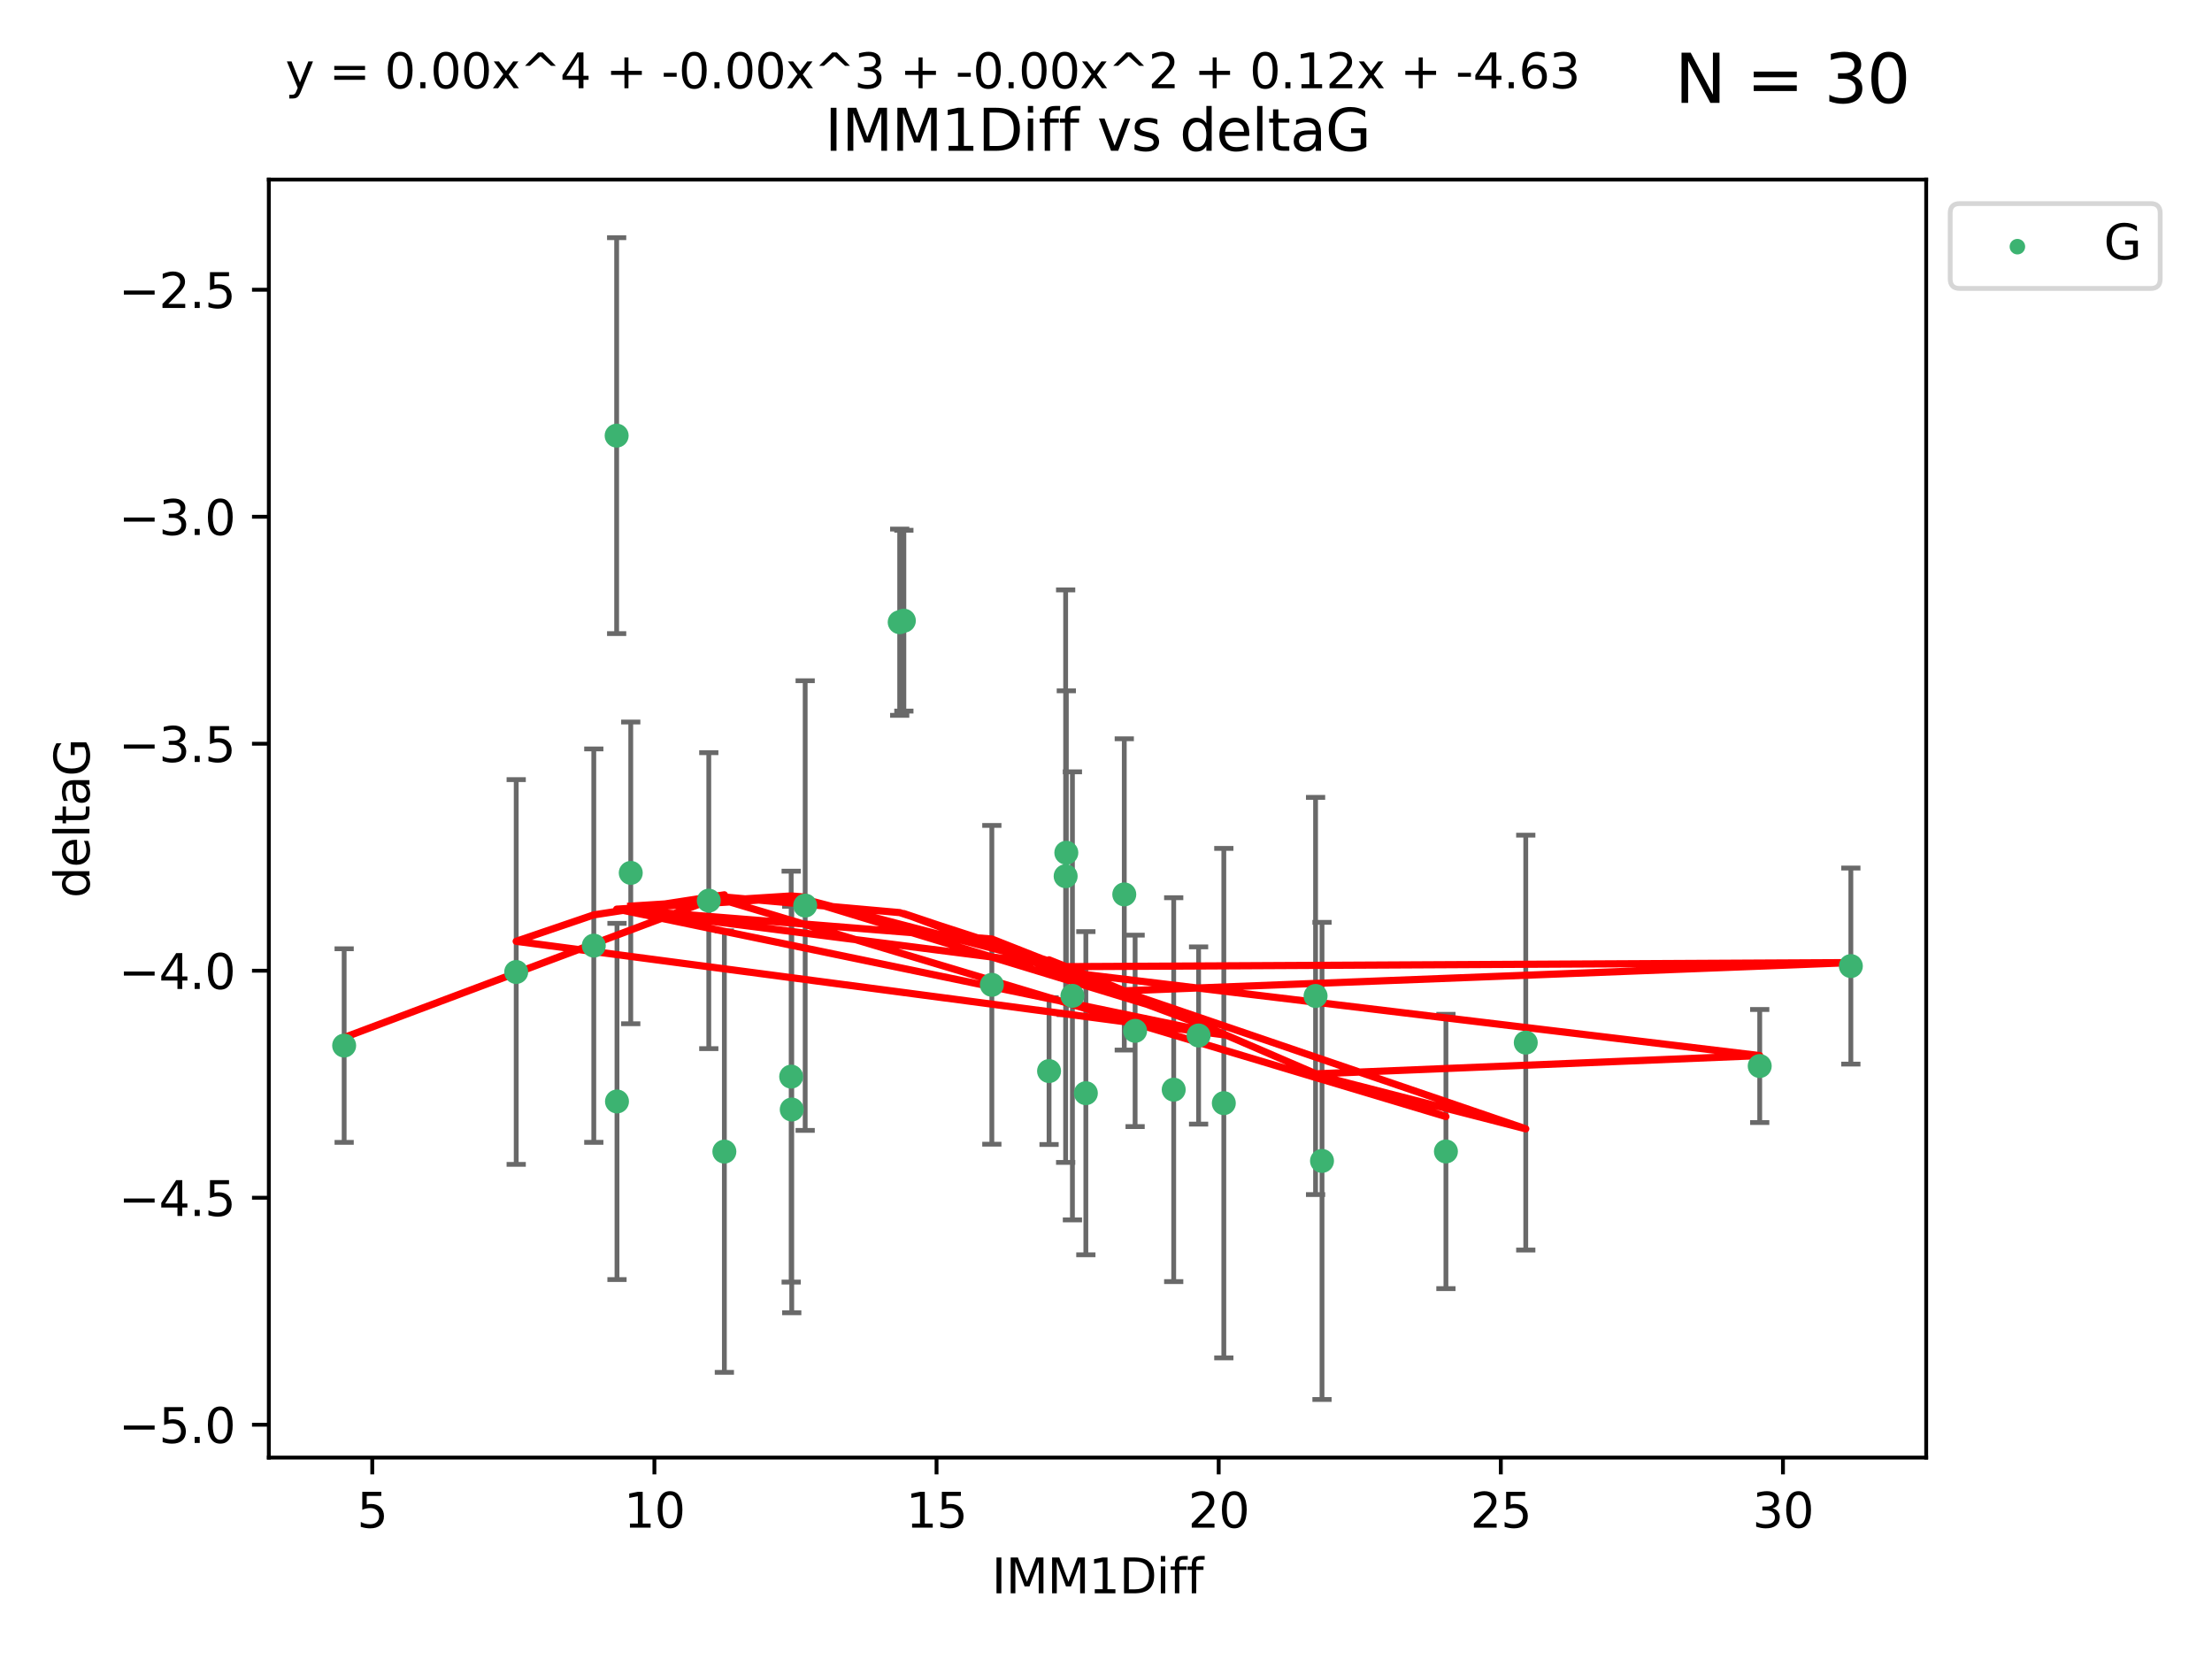 <?xml version="1.0" encoding="utf-8" standalone="no"?>
<!DOCTYPE svg PUBLIC "-//W3C//DTD SVG 1.1//EN"
  "http://www.w3.org/Graphics/SVG/1.1/DTD/svg11.dtd">
<svg xmlns:xlink="http://www.w3.org/1999/xlink" width="460.8pt" height="345.6pt" viewBox="0 0 460.8 345.6" xmlns="http://www.w3.org/2000/svg" version="1.1">
 <defs>
  <style type="text/css">*{stroke-linejoin: round; stroke-linecap: butt}</style>
 </defs>
 <g id="figure_1">
  <g id="patch_1">
   <path d="M 0 345.6 
L 460.8 345.6 
L 460.8 0 
L 0 0 
z
" style="fill: #ffffff"/>
  </g>
  <g id="axes_1">
   <g id="patch_2">
    <path d="M 56 303.64 
L 401.26 303.64 
L 401.26 37.411 
L 56 37.411 
z
" style="fill: #ffffff"/>
   </g>
   <g id="PathCollection_1">
    <defs>
     <path id="ma1366c41ab" d="M 0 1.118 
C 0.297 1.118 0.581 1 0.791 0.791 
C 1 0.581 1.118 0.297 1.118 0 
C 1.118 -0.297 1 -0.581 0.791 -0.791 
C 0.581 -1 0.297 -1.118 0 -1.118 
C -0.297 -1.118 -0.581 -1 -0.791 -0.791 
C -1 -0.581 -1.118 -0.297 -1.118 0 
C -1.118 0.297 -1 0.581 -0.791 0.791 
C -0.581 1 -0.297 1.118 0 1.118 
z
" style="stroke: #3cb371"/>
    </defs>
    <g clip-path="url(#pd9c0da7660)">
     <use xlink:href="#ma1366c41ab" x="71.694" y="217.811" style="fill: #3cb371; stroke: #3cb371"/>
     <use xlink:href="#ma1366c41ab" x="150.899" y="239.898" style="fill: #3cb371; stroke: #3cb371"/>
     <use xlink:href="#ma1366c41ab" x="123.698" y="196.991" style="fill: #3cb371; stroke: #3cb371"/>
     <use xlink:href="#ma1366c41ab" x="107.535" y="202.486" style="fill: #3cb371; stroke: #3cb371"/>
     <use xlink:href="#ma1366c41ab" x="254.944" y="229.807" style="fill: #3cb371; stroke: #3cb371"/>
     <use xlink:href="#ma1366c41ab" x="128.53" y="229.455" style="fill: #3cb371; stroke: #3cb371"/>
     <use xlink:href="#ma1366c41ab" x="206.619" y="205.156" style="fill: #3cb371; stroke: #3cb371"/>
     <use xlink:href="#ma1366c41ab" x="236.465" y="214.747" style="fill: #3cb371; stroke: #3cb371"/>
     <use xlink:href="#ma1366c41ab" x="317.845" y="217.193" style="fill: #3cb371; stroke: #3cb371"/>
     <use xlink:href="#ma1366c41ab" x="275.398" y="241.84" style="fill: #3cb371; stroke: #3cb371"/>
     <use xlink:href="#ma1366c41ab" x="244.505" y="226.997" style="fill: #3cb371; stroke: #3cb371"/>
     <use xlink:href="#ma1366c41ab" x="164.935" y="231.133" style="fill: #3cb371; stroke: #3cb371"/>
     <use xlink:href="#ma1366c41ab" x="223.405" y="207.457" style="fill: #3cb371; stroke: #3cb371"/>
     <use xlink:href="#ma1366c41ab" x="218.538" y="223.124" style="fill: #3cb371; stroke: #3cb371"/>
     <use xlink:href="#ma1366c41ab" x="249.689" y="215.712" style="fill: #3cb371; stroke: #3cb371"/>
     <use xlink:href="#ma1366c41ab" x="188.292" y="129.299" style="fill: #3cb371; stroke: #3cb371"/>
     <use xlink:href="#ma1366c41ab" x="226.203" y="227.731" style="fill: #3cb371; stroke: #3cb371"/>
     <use xlink:href="#ma1366c41ab" x="366.582" y="222.074" style="fill: #3cb371; stroke: #3cb371"/>
     <use xlink:href="#ma1366c41ab" x="274.058" y="207.478" style="fill: #3cb371; stroke: #3cb371"/>
     <use xlink:href="#ma1366c41ab" x="301.212" y="239.872" style="fill: #3cb371; stroke: #3cb371"/>
     <use xlink:href="#ma1366c41ab" x="147.655" y="187.62" style="fill: #3cb371; stroke: #3cb371"/>
     <use xlink:href="#ma1366c41ab" x="187.423" y="129.619" style="fill: #3cb371; stroke: #3cb371"/>
     <use xlink:href="#ma1366c41ab" x="222.135" y="177.639" style="fill: #3cb371; stroke: #3cb371"/>
     <use xlink:href="#ma1366c41ab" x="385.566" y="201.252" style="fill: #3cb371; stroke: #3cb371"/>
     <use xlink:href="#ma1366c41ab" x="234.208" y="186.322" style="fill: #3cb371; stroke: #3cb371"/>
     <use xlink:href="#ma1366c41ab" x="221.994" y="182.525" style="fill: #3cb371; stroke: #3cb371"/>
     <use xlink:href="#ma1366c41ab" x="128.459" y="90.75" style="fill: #3cb371; stroke: #3cb371"/>
     <use xlink:href="#ma1366c41ab" x="167.733" y="188.648" style="fill: #3cb371; stroke: #3cb371"/>
     <use xlink:href="#ma1366c41ab" x="164.817" y="224.28" style="fill: #3cb371; stroke: #3cb371"/>
     <use xlink:href="#ma1366c41ab" x="131.398" y="181.838" style="fill: #3cb371; stroke: #3cb371"/>
    </g>
   </g>
   <g id="matplotlib.axis_1">
    <g id="xtick_1">
     <g id="line2d_1">
      <defs>
       <path id="meb78a198d7" d="M 0 0 
L 0 3.5 
" style="stroke: #000000; stroke-width: 0.8"/>
      </defs>
      <g>
       <use xlink:href="#meb78a198d7" x="77.548" y="303.64" style="stroke: #000000; stroke-width: 0.8"/>
      </g>
     </g>
     <g id="text_1">
      <!-- 5 -->
      <g transform="translate(74.366 318.238)scale(0.1 -0.1)">
       <defs>
        <path id="DejaVuSans-35" d="M 691 4666 
L 3169 4666 
L 3169 4134 
L 1269 4134 
L 1269 2991 
Q 1406 3038 1543 3061 
Q 1681 3084 1819 3084 
Q 2600 3084 3056 2656 
Q 3513 2228 3513 1497 
Q 3513 744 3044 326 
Q 2575 -91 1722 -91 
Q 1428 -91 1123 -41 
Q 819 9 494 109 
L 494 744 
Q 775 591 1075 516 
Q 1375 441 1709 441 
Q 2250 441 2565 725 
Q 2881 1009 2881 1497 
Q 2881 1984 2565 2268 
Q 2250 2553 1709 2553 
Q 1456 2553 1204 2497 
Q 953 2441 691 2322 
L 691 4666 
z
" transform="scale(0.016)"/>
       </defs>
       <use xlink:href="#DejaVuSans-35"/>
      </g>
     </g>
    </g>
    <g id="xtick_2">
     <g id="line2d_2">
      <g>
       <use xlink:href="#meb78a198d7" x="136.323" y="303.64" style="stroke: #000000; stroke-width: 0.8"/>
      </g>
     </g>
     <g id="text_2">
      <!-- 10 -->
      <g transform="translate(129.961 318.238)scale(0.1 -0.1)">
       <defs>
        <path id="DejaVuSans-31" d="M 794 531 
L 1825 531 
L 1825 4091 
L 703 3866 
L 703 4441 
L 1819 4666 
L 2450 4666 
L 2450 531 
L 3481 531 
L 3481 0 
L 794 0 
L 794 531 
z
" transform="scale(0.016)"/>
        <path id="DejaVuSans-30" d="M 2034 4250 
Q 1547 4250 1301 3770 
Q 1056 3291 1056 2328 
Q 1056 1369 1301 889 
Q 1547 409 2034 409 
Q 2525 409 2770 889 
Q 3016 1369 3016 2328 
Q 3016 3291 2770 3770 
Q 2525 4250 2034 4250 
z
M 2034 4750 
Q 2819 4750 3233 4129 
Q 3647 3509 3647 2328 
Q 3647 1150 3233 529 
Q 2819 -91 2034 -91 
Q 1250 -91 836 529 
Q 422 1150 422 2328 
Q 422 3509 836 4129 
Q 1250 4750 2034 4750 
z
" transform="scale(0.016)"/>
       </defs>
       <use xlink:href="#DejaVuSans-31"/>
       <use xlink:href="#DejaVuSans-30" x="63.623"/>
      </g>
     </g>
    </g>
    <g id="xtick_3">
     <g id="line2d_3">
      <g>
       <use xlink:href="#meb78a198d7" x="195.099" y="303.64" style="stroke: #000000; stroke-width: 0.8"/>
      </g>
     </g>
     <g id="text_3">
      <!-- 15 -->
      <g transform="translate(188.736 318.238)scale(0.1 -0.1)">
       <use xlink:href="#DejaVuSans-31"/>
       <use xlink:href="#DejaVuSans-35" x="63.623"/>
      </g>
     </g>
    </g>
    <g id="xtick_4">
     <g id="line2d_4">
      <g>
       <use xlink:href="#meb78a198d7" x="253.874" y="303.64" style="stroke: #000000; stroke-width: 0.8"/>
      </g>
     </g>
     <g id="text_4">
      <!-- 20 -->
      <g transform="translate(247.512 318.238)scale(0.1 -0.1)">
       <defs>
        <path id="DejaVuSans-32" d="M 1228 531 
L 3431 531 
L 3431 0 
L 469 0 
L 469 531 
Q 828 903 1448 1529 
Q 2069 2156 2228 2338 
Q 2531 2678 2651 2914 
Q 2772 3150 2772 3378 
Q 2772 3750 2511 3984 
Q 2250 4219 1831 4219 
Q 1534 4219 1204 4116 
Q 875 4013 500 3803 
L 500 4441 
Q 881 4594 1212 4672 
Q 1544 4750 1819 4750 
Q 2544 4750 2975 4387 
Q 3406 4025 3406 3419 
Q 3406 3131 3298 2873 
Q 3191 2616 2906 2266 
Q 2828 2175 2409 1742 
Q 1991 1309 1228 531 
z
" transform="scale(0.016)"/>
       </defs>
       <use xlink:href="#DejaVuSans-32"/>
       <use xlink:href="#DejaVuSans-30" x="63.623"/>
      </g>
     </g>
    </g>
    <g id="xtick_5">
     <g id="line2d_5">
      <g>
       <use xlink:href="#meb78a198d7" x="312.65" y="303.64" style="stroke: #000000; stroke-width: 0.8"/>
      </g>
     </g>
     <g id="text_5">
      <!-- 25 -->
      <g transform="translate(306.287 318.238)scale(0.1 -0.1)">
       <use xlink:href="#DejaVuSans-32"/>
       <use xlink:href="#DejaVuSans-35" x="63.623"/>
      </g>
     </g>
    </g>
    <g id="xtick_6">
     <g id="line2d_6">
      <g>
       <use xlink:href="#meb78a198d7" x="371.425" y="303.64" style="stroke: #000000; stroke-width: 0.8"/>
      </g>
     </g>
     <g id="text_6">
      <!-- 30 -->
      <g transform="translate(365.062 318.238)scale(0.1 -0.1)">
       <defs>
        <path id="DejaVuSans-33" d="M 2597 2516 
Q 3050 2419 3304 2112 
Q 3559 1806 3559 1356 
Q 3559 666 3084 287 
Q 2609 -91 1734 -91 
Q 1441 -91 1130 -33 
Q 819 25 488 141 
L 488 750 
Q 750 597 1062 519 
Q 1375 441 1716 441 
Q 2309 441 2620 675 
Q 2931 909 2931 1356 
Q 2931 1769 2642 2001 
Q 2353 2234 1838 2234 
L 1294 2234 
L 1294 2753 
L 1863 2753 
Q 2328 2753 2575 2939 
Q 2822 3125 2822 3475 
Q 2822 3834 2567 4026 
Q 2313 4219 1838 4219 
Q 1578 4219 1281 4162 
Q 984 4106 628 3988 
L 628 4550 
Q 988 4650 1302 4700 
Q 1616 4750 1894 4750 
Q 2613 4750 3031 4423 
Q 3450 4097 3450 3541 
Q 3450 3153 3228 2886 
Q 3006 2619 2597 2516 
z
" transform="scale(0.016)"/>
       </defs>
       <use xlink:href="#DejaVuSans-33"/>
       <use xlink:href="#DejaVuSans-30" x="63.623"/>
      </g>
     </g>
    </g>
    <g id="text_7">
     <!-- IMM1Diff -->
     <g transform="translate(206.586 331.917)scale(0.1 -0.1)">
      <defs>
       <path id="DejaVuSans-49" d="M 628 4666 
L 1259 4666 
L 1259 0 
L 628 0 
L 628 4666 
z
" transform="scale(0.016)"/>
       <path id="DejaVuSans-4d" d="M 628 4666 
L 1569 4666 
L 2759 1491 
L 3956 4666 
L 4897 4666 
L 4897 0 
L 4281 0 
L 4281 4097 
L 3078 897 
L 2444 897 
L 1241 4097 
L 1241 0 
L 628 0 
L 628 4666 
z
" transform="scale(0.016)"/>
       <path id="DejaVuSans-44" d="M 1259 4147 
L 1259 519 
L 2022 519 
Q 2988 519 3436 956 
Q 3884 1394 3884 2338 
Q 3884 3275 3436 3711 
Q 2988 4147 2022 4147 
L 1259 4147 
z
M 628 4666 
L 1925 4666 
Q 3281 4666 3915 4102 
Q 4550 3538 4550 2338 
Q 4550 1131 3912 565 
Q 3275 0 1925 0 
L 628 0 
L 628 4666 
z
" transform="scale(0.016)"/>
       <path id="DejaVuSans-69" d="M 603 3500 
L 1178 3500 
L 1178 0 
L 603 0 
L 603 3500 
z
M 603 4863 
L 1178 4863 
L 1178 4134 
L 603 4134 
L 603 4863 
z
" transform="scale(0.016)"/>
       <path id="DejaVuSans-66" d="M 2375 4863 
L 2375 4384 
L 1825 4384 
Q 1516 4384 1395 4259 
Q 1275 4134 1275 3809 
L 1275 3500 
L 2222 3500 
L 2222 3053 
L 1275 3053 
L 1275 0 
L 697 0 
L 697 3053 
L 147 3053 
L 147 3500 
L 697 3500 
L 697 3744 
Q 697 4328 969 4595 
Q 1241 4863 1831 4863 
L 2375 4863 
z
" transform="scale(0.016)"/>
      </defs>
      <use xlink:href="#DejaVuSans-49"/>
      <use xlink:href="#DejaVuSans-4d" x="29.492"/>
      <use xlink:href="#DejaVuSans-4d" x="115.771"/>
      <use xlink:href="#DejaVuSans-31" x="202.051"/>
      <use xlink:href="#DejaVuSans-44" x="265.674"/>
      <use xlink:href="#DejaVuSans-69" x="342.676"/>
      <use xlink:href="#DejaVuSans-66" x="370.459"/>
      <use xlink:href="#DejaVuSans-66" x="405.664"/>
     </g>
    </g>
   </g>
   <g id="matplotlib.axis_2">
    <g id="ytick_1">
     <g id="line2d_7">
      <defs>
       <path id="m9e7b001635" d="M 0 0 
L -3.5 0 
" style="stroke: #000000; stroke-width: 0.8"/>
      </defs>
      <g>
       <use xlink:href="#m9e7b001635" x="56" y="296.797" style="stroke: #000000; stroke-width: 0.8"/>
      </g>
     </g>
     <g id="text_8">
      <!-- −5.0 -->
      <g transform="translate(24.717 300.596)scale(0.1 -0.1)">
       <defs>
        <path id="DejaVuSans-2212" d="M 678 2272 
L 4684 2272 
L 4684 1741 
L 678 1741 
L 678 2272 
z
" transform="scale(0.016)"/>
        <path id="DejaVuSans-2e" d="M 684 794 
L 1344 794 
L 1344 0 
L 684 0 
L 684 794 
z
" transform="scale(0.016)"/>
       </defs>
       <use xlink:href="#DejaVuSans-2212"/>
       <use xlink:href="#DejaVuSans-35" x="83.789"/>
       <use xlink:href="#DejaVuSans-2e" x="147.412"/>
       <use xlink:href="#DejaVuSans-30" x="179.199"/>
      </g>
     </g>
    </g>
    <g id="ytick_2">
     <g id="line2d_8">
      <g>
       <use xlink:href="#m9e7b001635" x="56" y="249.509" style="stroke: #000000; stroke-width: 0.8"/>
      </g>
     </g>
     <g id="text_9">
      <!-- −4.5 -->
      <g transform="translate(24.717 253.308)scale(0.1 -0.1)">
       <defs>
        <path id="DejaVuSans-34" d="M 2419 4116 
L 825 1625 
L 2419 1625 
L 2419 4116 
z
M 2253 4666 
L 3047 4666 
L 3047 1625 
L 3713 1625 
L 3713 1100 
L 3047 1100 
L 3047 0 
L 2419 0 
L 2419 1100 
L 313 1100 
L 313 1709 
L 2253 4666 
z
" transform="scale(0.016)"/>
       </defs>
       <use xlink:href="#DejaVuSans-2212"/>
       <use xlink:href="#DejaVuSans-34" x="83.789"/>
       <use xlink:href="#DejaVuSans-2e" x="147.412"/>
       <use xlink:href="#DejaVuSans-35" x="179.199"/>
      </g>
     </g>
    </g>
    <g id="ytick_3">
     <g id="line2d_9">
      <g>
       <use xlink:href="#m9e7b001635" x="56" y="202.221" style="stroke: #000000; stroke-width: 0.8"/>
      </g>
     </g>
     <g id="text_10">
      <!-- −4.0 -->
      <g transform="translate(24.717 206.021)scale(0.1 -0.1)">
       <use xlink:href="#DejaVuSans-2212"/>
       <use xlink:href="#DejaVuSans-34" x="83.789"/>
       <use xlink:href="#DejaVuSans-2e" x="147.412"/>
       <use xlink:href="#DejaVuSans-30" x="179.199"/>
      </g>
     </g>
    </g>
    <g id="ytick_4">
     <g id="line2d_10">
      <g>
       <use xlink:href="#m9e7b001635" x="56" y="154.934" style="stroke: #000000; stroke-width: 0.8"/>
      </g>
     </g>
     <g id="text_11">
      <!-- −3.5 -->
      <g transform="translate(24.717 158.733)scale(0.1 -0.1)">
       <use xlink:href="#DejaVuSans-2212"/>
       <use xlink:href="#DejaVuSans-33" x="83.789"/>
       <use xlink:href="#DejaVuSans-2e" x="147.412"/>
       <use xlink:href="#DejaVuSans-35" x="179.199"/>
      </g>
     </g>
    </g>
    <g id="ytick_5">
     <g id="line2d_11">
      <g>
       <use xlink:href="#m9e7b001635" x="56" y="107.646" style="stroke: #000000; stroke-width: 0.8"/>
      </g>
     </g>
     <g id="text_12">
      <!-- −3.0 -->
      <g transform="translate(24.717 111.446)scale(0.1 -0.1)">
       <use xlink:href="#DejaVuSans-2212"/>
       <use xlink:href="#DejaVuSans-33" x="83.789"/>
       <use xlink:href="#DejaVuSans-2e" x="147.412"/>
       <use xlink:href="#DejaVuSans-30" x="179.199"/>
      </g>
     </g>
    </g>
    <g id="ytick_6">
     <g id="line2d_12">
      <g>
       <use xlink:href="#m9e7b001635" x="56" y="60.359" style="stroke: #000000; stroke-width: 0.8"/>
      </g>
     </g>
     <g id="text_13">
      <!-- −2.5 -->
      <g transform="translate(24.717 64.158)scale(0.1 -0.1)">
       <use xlink:href="#DejaVuSans-2212"/>
       <use xlink:href="#DejaVuSans-32" x="83.789"/>
       <use xlink:href="#DejaVuSans-2e" x="147.412"/>
       <use xlink:href="#DejaVuSans-35" x="179.199"/>
      </g>
     </g>
    </g>
    <g id="text_14">
     <!-- deltaG -->
     <g transform="translate(18.637 187.064)rotate(-90)scale(0.1 -0.1)">
      <defs>
       <path id="DejaVuSans-64" d="M 2906 2969 
L 2906 4863 
L 3481 4863 
L 3481 0 
L 2906 0 
L 2906 525 
Q 2725 213 2448 61 
Q 2172 -91 1784 -91 
Q 1150 -91 751 415 
Q 353 922 353 1747 
Q 353 2572 751 3078 
Q 1150 3584 1784 3584 
Q 2172 3584 2448 3432 
Q 2725 3281 2906 2969 
z
M 947 1747 
Q 947 1113 1208 752 
Q 1469 391 1925 391 
Q 2381 391 2643 752 
Q 2906 1113 2906 1747 
Q 2906 2381 2643 2742 
Q 2381 3103 1925 3103 
Q 1469 3103 1208 2742 
Q 947 2381 947 1747 
z
" transform="scale(0.016)"/>
       <path id="DejaVuSans-65" d="M 3597 1894 
L 3597 1613 
L 953 1613 
Q 991 1019 1311 708 
Q 1631 397 2203 397 
Q 2534 397 2845 478 
Q 3156 559 3463 722 
L 3463 178 
Q 3153 47 2828 -22 
Q 2503 -91 2169 -91 
Q 1331 -91 842 396 
Q 353 884 353 1716 
Q 353 2575 817 3079 
Q 1281 3584 2069 3584 
Q 2775 3584 3186 3129 
Q 3597 2675 3597 1894 
z
M 3022 2063 
Q 3016 2534 2758 2815 
Q 2500 3097 2075 3097 
Q 1594 3097 1305 2825 
Q 1016 2553 972 2059 
L 3022 2063 
z
" transform="scale(0.016)"/>
       <path id="DejaVuSans-6c" d="M 603 4863 
L 1178 4863 
L 1178 0 
L 603 0 
L 603 4863 
z
" transform="scale(0.016)"/>
       <path id="DejaVuSans-74" d="M 1172 4494 
L 1172 3500 
L 2356 3500 
L 2356 3053 
L 1172 3053 
L 1172 1153 
Q 1172 725 1289 603 
Q 1406 481 1766 481 
L 2356 481 
L 2356 0 
L 1766 0 
Q 1100 0 847 248 
Q 594 497 594 1153 
L 594 3053 
L 172 3053 
L 172 3500 
L 594 3500 
L 594 4494 
L 1172 4494 
z
" transform="scale(0.016)"/>
       <path id="DejaVuSans-61" d="M 2194 1759 
Q 1497 1759 1228 1600 
Q 959 1441 959 1056 
Q 959 750 1161 570 
Q 1363 391 1709 391 
Q 2188 391 2477 730 
Q 2766 1069 2766 1631 
L 2766 1759 
L 2194 1759 
z
M 3341 1997 
L 3341 0 
L 2766 0 
L 2766 531 
Q 2569 213 2275 61 
Q 1981 -91 1556 -91 
Q 1019 -91 701 211 
Q 384 513 384 1019 
Q 384 1609 779 1909 
Q 1175 2209 1959 2209 
L 2766 2209 
L 2766 2266 
Q 2766 2663 2505 2880 
Q 2244 3097 1772 3097 
Q 1472 3097 1187 3025 
Q 903 2953 641 2809 
L 641 3341 
Q 956 3463 1253 3523 
Q 1550 3584 1831 3584 
Q 2591 3584 2966 3190 
Q 3341 2797 3341 1997 
z
" transform="scale(0.016)"/>
       <path id="DejaVuSans-47" d="M 3809 666 
L 3809 1919 
L 2778 1919 
L 2778 2438 
L 4434 2438 
L 4434 434 
Q 4069 175 3628 42 
Q 3188 -91 2688 -91 
Q 1594 -91 976 548 
Q 359 1188 359 2328 
Q 359 3472 976 4111 
Q 1594 4750 2688 4750 
Q 3144 4750 3555 4637 
Q 3966 4525 4313 4306 
L 4313 3634 
Q 3963 3931 3569 4081 
Q 3175 4231 2741 4231 
Q 1884 4231 1454 3753 
Q 1025 3275 1025 2328 
Q 1025 1384 1454 906 
Q 1884 428 2741 428 
Q 3075 428 3337 486 
Q 3600 544 3809 666 
z
" transform="scale(0.016)"/>
      </defs>
      <use xlink:href="#DejaVuSans-64"/>
      <use xlink:href="#DejaVuSans-65" x="63.477"/>
      <use xlink:href="#DejaVuSans-6c" x="125"/>
      <use xlink:href="#DejaVuSans-74" x="152.783"/>
      <use xlink:href="#DejaVuSans-61" x="191.992"/>
      <use xlink:href="#DejaVuSans-47" x="253.271"/>
     </g>
    </g>
   </g>
   <g id="LineCollection_1">
    <path d="M 71.694 237.976 
L 71.694 197.647 
" clip-path="url(#pd9c0da7660)" style="fill: none; stroke: #696969"/>
    <path d="M 150.899 285.883 
L 150.899 193.914 
" clip-path="url(#pd9c0da7660)" style="fill: none; stroke: #696969"/>
    <path d="M 123.698 237.97 
L 123.698 156.013 
" clip-path="url(#pd9c0da7660)" style="fill: none; stroke: #696969"/>
    <path d="M 107.535 242.56 
L 107.535 162.411 
" clip-path="url(#pd9c0da7660)" style="fill: none; stroke: #696969"/>
    <path d="M 254.944 282.874 
L 254.944 176.739 
" clip-path="url(#pd9c0da7660)" style="fill: none; stroke: #696969"/>
    <path d="M 128.53 266.557 
L 128.53 192.353 
" clip-path="url(#pd9c0da7660)" style="fill: none; stroke: #696969"/>
    <path d="M 206.619 238.355 
L 206.619 171.956 
" clip-path="url(#pd9c0da7660)" style="fill: none; stroke: #696969"/>
    <path d="M 236.465 234.689 
L 236.465 194.805 
" clip-path="url(#pd9c0da7660)" style="fill: none; stroke: #696969"/>
    <path d="M 317.845 260.406 
L 317.845 173.98 
" clip-path="url(#pd9c0da7660)" style="fill: none; stroke: #696969"/>
    <path d="M 275.398 291.539 
L 275.398 192.141 
" clip-path="url(#pd9c0da7660)" style="fill: none; stroke: #696969"/>
    <path d="M 244.505 266.982 
L 244.505 187.012 
" clip-path="url(#pd9c0da7660)" style="fill: none; stroke: #696969"/>
    <path d="M 164.935 273.468 
L 164.935 188.798 
" clip-path="url(#pd9c0da7660)" style="fill: none; stroke: #696969"/>
    <path d="M 223.405 254.126 
L 223.405 160.788 
" clip-path="url(#pd9c0da7660)" style="fill: none; stroke: #696969"/>
    <path d="M 218.538 238.417 
L 218.538 207.831 
" clip-path="url(#pd9c0da7660)" style="fill: none; stroke: #696969"/>
    <path d="M 249.689 234.173 
L 249.689 197.25 
" clip-path="url(#pd9c0da7660)" style="fill: none; stroke: #696969"/>
    <path d="M 188.292 148.131 
L 188.292 110.467 
" clip-path="url(#pd9c0da7660)" style="fill: none; stroke: #696969"/>
    <path d="M 226.203 261.395 
L 226.203 194.067 
" clip-path="url(#pd9c0da7660)" style="fill: none; stroke: #696969"/>
    <path d="M 366.582 233.85 
L 366.582 210.298 
" clip-path="url(#pd9c0da7660)" style="fill: none; stroke: #696969"/>
    <path d="M 274.058 248.847 
L 274.058 166.109 
" clip-path="url(#pd9c0da7660)" style="fill: none; stroke: #696969"/>
    <path d="M 301.212 268.442 
L 301.212 211.301 
" clip-path="url(#pd9c0da7660)" style="fill: none; stroke: #696969"/>
    <path d="M 147.655 218.446 
L 147.655 156.794 
" clip-path="url(#pd9c0da7660)" style="fill: none; stroke: #696969"/>
    <path d="M 187.423 149.018 
L 187.423 110.22 
" clip-path="url(#pd9c0da7660)" style="fill: none; stroke: #696969"/>
    <path d="M 222.135 211.368 
L 222.135 143.911 
" clip-path="url(#pd9c0da7660)" style="fill: none; stroke: #696969"/>
    <path d="M 385.566 221.672 
L 385.566 180.831 
" clip-path="url(#pd9c0da7660)" style="fill: none; stroke: #696969"/>
    <path d="M 234.208 218.745 
L 234.208 153.899 
" clip-path="url(#pd9c0da7660)" style="fill: none; stroke: #696969"/>
    <path d="M 221.994 242.156 
L 221.994 122.894 
" clip-path="url(#pd9c0da7660)" style="fill: none; stroke: #696969"/>
    <path d="M 128.459 131.988 
L 128.459 49.513 
" clip-path="url(#pd9c0da7660)" style="fill: none; stroke: #696969"/>
    <path d="M 167.733 235.483 
L 167.733 141.812 
" clip-path="url(#pd9c0da7660)" style="fill: none; stroke: #696969"/>
    <path d="M 164.817 267.078 
L 164.817 181.482 
" clip-path="url(#pd9c0da7660)" style="fill: none; stroke: #696969"/>
    <path d="M 131.398 213.267 
L 131.398 150.409 
" clip-path="url(#pd9c0da7660)" style="fill: none; stroke: #696969"/>
   </g>
   <g id="line2d_13">
    <defs>
     <path id="m0bb8ddd4d9" d="M 2 0 
L -2 -0 
" style="stroke: #696969"/>
    </defs>
    <g clip-path="url(#pd9c0da7660)">
     <use xlink:href="#m0bb8ddd4d9" x="71.694" y="237.976" style="fill: #696969; stroke: #696969"/>
     <use xlink:href="#m0bb8ddd4d9" x="150.899" y="285.883" style="fill: #696969; stroke: #696969"/>
     <use xlink:href="#m0bb8ddd4d9" x="123.698" y="237.97" style="fill: #696969; stroke: #696969"/>
     <use xlink:href="#m0bb8ddd4d9" x="107.535" y="242.56" style="fill: #696969; stroke: #696969"/>
     <use xlink:href="#m0bb8ddd4d9" x="254.944" y="282.874" style="fill: #696969; stroke: #696969"/>
     <use xlink:href="#m0bb8ddd4d9" x="128.53" y="266.557" style="fill: #696969; stroke: #696969"/>
     <use xlink:href="#m0bb8ddd4d9" x="206.619" y="238.355" style="fill: #696969; stroke: #696969"/>
     <use xlink:href="#m0bb8ddd4d9" x="236.465" y="234.689" style="fill: #696969; stroke: #696969"/>
     <use xlink:href="#m0bb8ddd4d9" x="317.845" y="260.406" style="fill: #696969; stroke: #696969"/>
     <use xlink:href="#m0bb8ddd4d9" x="275.398" y="291.539" style="fill: #696969; stroke: #696969"/>
     <use xlink:href="#m0bb8ddd4d9" x="244.505" y="266.982" style="fill: #696969; stroke: #696969"/>
     <use xlink:href="#m0bb8ddd4d9" x="164.935" y="273.468" style="fill: #696969; stroke: #696969"/>
     <use xlink:href="#m0bb8ddd4d9" x="223.405" y="254.126" style="fill: #696969; stroke: #696969"/>
     <use xlink:href="#m0bb8ddd4d9" x="218.538" y="238.417" style="fill: #696969; stroke: #696969"/>
     <use xlink:href="#m0bb8ddd4d9" x="249.689" y="234.173" style="fill: #696969; stroke: #696969"/>
     <use xlink:href="#m0bb8ddd4d9" x="188.292" y="148.131" style="fill: #696969; stroke: #696969"/>
     <use xlink:href="#m0bb8ddd4d9" x="226.203" y="261.395" style="fill: #696969; stroke: #696969"/>
     <use xlink:href="#m0bb8ddd4d9" x="366.582" y="233.85" style="fill: #696969; stroke: #696969"/>
     <use xlink:href="#m0bb8ddd4d9" x="274.058" y="248.847" style="fill: #696969; stroke: #696969"/>
     <use xlink:href="#m0bb8ddd4d9" x="301.212" y="268.442" style="fill: #696969; stroke: #696969"/>
     <use xlink:href="#m0bb8ddd4d9" x="147.655" y="218.446" style="fill: #696969; stroke: #696969"/>
     <use xlink:href="#m0bb8ddd4d9" x="187.423" y="149.018" style="fill: #696969; stroke: #696969"/>
     <use xlink:href="#m0bb8ddd4d9" x="222.135" y="211.368" style="fill: #696969; stroke: #696969"/>
     <use xlink:href="#m0bb8ddd4d9" x="385.566" y="221.672" style="fill: #696969; stroke: #696969"/>
     <use xlink:href="#m0bb8ddd4d9" x="234.208" y="218.745" style="fill: #696969; stroke: #696969"/>
     <use xlink:href="#m0bb8ddd4d9" x="221.994" y="242.156" style="fill: #696969; stroke: #696969"/>
     <use xlink:href="#m0bb8ddd4d9" x="128.459" y="131.988" style="fill: #696969; stroke: #696969"/>
     <use xlink:href="#m0bb8ddd4d9" x="167.733" y="235.483" style="fill: #696969; stroke: #696969"/>
     <use xlink:href="#m0bb8ddd4d9" x="164.817" y="267.078" style="fill: #696969; stroke: #696969"/>
     <use xlink:href="#m0bb8ddd4d9" x="131.398" y="213.267" style="fill: #696969; stroke: #696969"/>
    </g>
   </g>
   <g id="line2d_14">
    <g clip-path="url(#pd9c0da7660)">
     <use xlink:href="#m0bb8ddd4d9" x="71.694" y="197.647" style="fill: #696969; stroke: #696969"/>
     <use xlink:href="#m0bb8ddd4d9" x="150.899" y="193.914" style="fill: #696969; stroke: #696969"/>
     <use xlink:href="#m0bb8ddd4d9" x="123.698" y="156.013" style="fill: #696969; stroke: #696969"/>
     <use xlink:href="#m0bb8ddd4d9" x="107.535" y="162.411" style="fill: #696969; stroke: #696969"/>
     <use xlink:href="#m0bb8ddd4d9" x="254.944" y="176.739" style="fill: #696969; stroke: #696969"/>
     <use xlink:href="#m0bb8ddd4d9" x="128.53" y="192.353" style="fill: #696969; stroke: #696969"/>
     <use xlink:href="#m0bb8ddd4d9" x="206.619" y="171.956" style="fill: #696969; stroke: #696969"/>
     <use xlink:href="#m0bb8ddd4d9" x="236.465" y="194.805" style="fill: #696969; stroke: #696969"/>
     <use xlink:href="#m0bb8ddd4d9" x="317.845" y="173.98" style="fill: #696969; stroke: #696969"/>
     <use xlink:href="#m0bb8ddd4d9" x="275.398" y="192.141" style="fill: #696969; stroke: #696969"/>
     <use xlink:href="#m0bb8ddd4d9" x="244.505" y="187.012" style="fill: #696969; stroke: #696969"/>
     <use xlink:href="#m0bb8ddd4d9" x="164.935" y="188.798" style="fill: #696969; stroke: #696969"/>
     <use xlink:href="#m0bb8ddd4d9" x="223.405" y="160.788" style="fill: #696969; stroke: #696969"/>
     <use xlink:href="#m0bb8ddd4d9" x="218.538" y="207.831" style="fill: #696969; stroke: #696969"/>
     <use xlink:href="#m0bb8ddd4d9" x="249.689" y="197.25" style="fill: #696969; stroke: #696969"/>
     <use xlink:href="#m0bb8ddd4d9" x="188.292" y="110.467" style="fill: #696969; stroke: #696969"/>
     <use xlink:href="#m0bb8ddd4d9" x="226.203" y="194.067" style="fill: #696969; stroke: #696969"/>
     <use xlink:href="#m0bb8ddd4d9" x="366.582" y="210.298" style="fill: #696969; stroke: #696969"/>
     <use xlink:href="#m0bb8ddd4d9" x="274.058" y="166.109" style="fill: #696969; stroke: #696969"/>
     <use xlink:href="#m0bb8ddd4d9" x="301.212" y="211.301" style="fill: #696969; stroke: #696969"/>
     <use xlink:href="#m0bb8ddd4d9" x="147.655" y="156.794" style="fill: #696969; stroke: #696969"/>
     <use xlink:href="#m0bb8ddd4d9" x="187.423" y="110.22" style="fill: #696969; stroke: #696969"/>
     <use xlink:href="#m0bb8ddd4d9" x="222.135" y="143.911" style="fill: #696969; stroke: #696969"/>
     <use xlink:href="#m0bb8ddd4d9" x="385.566" y="180.831" style="fill: #696969; stroke: #696969"/>
     <use xlink:href="#m0bb8ddd4d9" x="234.208" y="153.899" style="fill: #696969; stroke: #696969"/>
     <use xlink:href="#m0bb8ddd4d9" x="221.994" y="122.894" style="fill: #696969; stroke: #696969"/>
     <use xlink:href="#m0bb8ddd4d9" x="128.459" y="49.513" style="fill: #696969; stroke: #696969"/>
     <use xlink:href="#m0bb8ddd4d9" x="167.733" y="141.812" style="fill: #696969; stroke: #696969"/>
     <use xlink:href="#m0bb8ddd4d9" x="164.817" y="181.482" style="fill: #696969; stroke: #696969"/>
     <use xlink:href="#m0bb8ddd4d9" x="131.398" y="150.409" style="fill: #696969; stroke: #696969"/>
    </g>
   </g>
   <g id="line2d_15">
    <path d="M 71.694 216.132 
L 150.899 186.407 
L 123.698 190.587 
L 107.535 196.091 
L 254.944 215.57 
L 128.53 189.382 
L 206.619 195.613 
L 236.465 207.387 
L 317.845 235.156 
L 275.398 224.239 
L 244.505 210.928 
L 164.935 186.649 
L 223.405 201.883 
L 218.538 199.953 
L 249.689 213.235 
L 188.292 190.314 
L 226.203 203.026 
L 366.582 219.901 
L 274.058 223.707 
L 301.212 232.599 
L 147.655 186.577 
L 187.423 190.111 
L 222.135 201.372 
L 385.566 200.529 
L 234.208 206.409 
L 221.994 201.315 
L 128.459 189.398 
L 167.733 186.881 
L 164.817 186.641 
L 131.398 188.762 
" clip-path="url(#pd9c0da7660)" style="fill: none; stroke: #ff0000; stroke-width: 1.5; stroke-linecap: square"/>
   </g>
   <g id="line2d_16">
    <defs>
     <path id="m23aea53c9d" d="M 0 2 
C 0.53 2 1.039 1.789 1.414 1.414 
C 1.789 1.039 2 0.53 2 0 
C 2 -0.53 1.789 -1.039 1.414 -1.414 
C 1.039 -1.789 0.53 -2 0 -2 
C -0.53 -2 -1.039 -1.789 -1.414 -1.414 
C -1.789 -1.039 -2 -0.53 -2 0 
C -2 0.53 -1.789 1.039 -1.414 1.414 
C -1.039 1.789 -0.53 2 0 2 
z
" style="stroke: #3cb371"/>
    </defs>
    <g clip-path="url(#pd9c0da7660)">
     <use xlink:href="#m23aea53c9d" x="71.694" y="217.811" style="fill: #3cb371; stroke: #3cb371"/>
     <use xlink:href="#m23aea53c9d" x="150.899" y="239.898" style="fill: #3cb371; stroke: #3cb371"/>
     <use xlink:href="#m23aea53c9d" x="123.698" y="196.991" style="fill: #3cb371; stroke: #3cb371"/>
     <use xlink:href="#m23aea53c9d" x="107.535" y="202.486" style="fill: #3cb371; stroke: #3cb371"/>
     <use xlink:href="#m23aea53c9d" x="254.944" y="229.807" style="fill: #3cb371; stroke: #3cb371"/>
     <use xlink:href="#m23aea53c9d" x="128.53" y="229.455" style="fill: #3cb371; stroke: #3cb371"/>
     <use xlink:href="#m23aea53c9d" x="206.619" y="205.156" style="fill: #3cb371; stroke: #3cb371"/>
     <use xlink:href="#m23aea53c9d" x="236.465" y="214.747" style="fill: #3cb371; stroke: #3cb371"/>
     <use xlink:href="#m23aea53c9d" x="317.845" y="217.193" style="fill: #3cb371; stroke: #3cb371"/>
     <use xlink:href="#m23aea53c9d" x="275.398" y="241.84" style="fill: #3cb371; stroke: #3cb371"/>
     <use xlink:href="#m23aea53c9d" x="244.505" y="226.997" style="fill: #3cb371; stroke: #3cb371"/>
     <use xlink:href="#m23aea53c9d" x="164.935" y="231.133" style="fill: #3cb371; stroke: #3cb371"/>
     <use xlink:href="#m23aea53c9d" x="223.405" y="207.457" style="fill: #3cb371; stroke: #3cb371"/>
     <use xlink:href="#m23aea53c9d" x="218.538" y="223.124" style="fill: #3cb371; stroke: #3cb371"/>
     <use xlink:href="#m23aea53c9d" x="249.689" y="215.712" style="fill: #3cb371; stroke: #3cb371"/>
     <use xlink:href="#m23aea53c9d" x="188.292" y="129.299" style="fill: #3cb371; stroke: #3cb371"/>
     <use xlink:href="#m23aea53c9d" x="226.203" y="227.731" style="fill: #3cb371; stroke: #3cb371"/>
     <use xlink:href="#m23aea53c9d" x="366.582" y="222.074" style="fill: #3cb371; stroke: #3cb371"/>
     <use xlink:href="#m23aea53c9d" x="274.058" y="207.478" style="fill: #3cb371; stroke: #3cb371"/>
     <use xlink:href="#m23aea53c9d" x="301.212" y="239.872" style="fill: #3cb371; stroke: #3cb371"/>
     <use xlink:href="#m23aea53c9d" x="147.655" y="187.62" style="fill: #3cb371; stroke: #3cb371"/>
     <use xlink:href="#m23aea53c9d" x="187.423" y="129.619" style="fill: #3cb371; stroke: #3cb371"/>
     <use xlink:href="#m23aea53c9d" x="222.135" y="177.639" style="fill: #3cb371; stroke: #3cb371"/>
     <use xlink:href="#m23aea53c9d" x="385.566" y="201.252" style="fill: #3cb371; stroke: #3cb371"/>
     <use xlink:href="#m23aea53c9d" x="234.208" y="186.322" style="fill: #3cb371; stroke: #3cb371"/>
     <use xlink:href="#m23aea53c9d" x="221.994" y="182.525" style="fill: #3cb371; stroke: #3cb371"/>
     <use xlink:href="#m23aea53c9d" x="128.459" y="90.75" style="fill: #3cb371; stroke: #3cb371"/>
     <use xlink:href="#m23aea53c9d" x="167.733" y="188.648" style="fill: #3cb371; stroke: #3cb371"/>
     <use xlink:href="#m23aea53c9d" x="164.817" y="224.28" style="fill: #3cb371; stroke: #3cb371"/>
     <use xlink:href="#m23aea53c9d" x="131.398" y="181.838" style="fill: #3cb371; stroke: #3cb371"/>
    </g>
   </g>
   <g id="patch_3">
    <path d="M 56 303.64 
L 56 37.411 
" style="fill: none; stroke: #000000; stroke-width: 0.8; stroke-linejoin: miter; stroke-linecap: square"/>
   </g>
   <g id="patch_4">
    <path d="M 401.26 303.64 
L 401.26 37.411 
" style="fill: none; stroke: #000000; stroke-width: 0.8; stroke-linejoin: miter; stroke-linecap: square"/>
   </g>
   <g id="patch_5">
    <path d="M 56 303.64 
L 401.26 303.64 
" style="fill: none; stroke: #000000; stroke-width: 0.8; stroke-linejoin: miter; stroke-linecap: square"/>
   </g>
   <g id="patch_6">
    <path d="M 56 37.411 
L 401.26 37.411 
" style="fill: none; stroke: #000000; stroke-width: 0.8; stroke-linejoin: miter; stroke-linecap: square"/>
   </g>
   <g id="text_15">
    <!-- N = 30 -->
    <g transform="translate(348.888 21.426)scale(0.14 -0.14)">
     <defs>
      <path id="DejaVuSans-4e" d="M 628 4666 
L 1478 4666 
L 3547 763 
L 3547 4666 
L 4159 4666 
L 4159 0 
L 3309 0 
L 1241 3903 
L 1241 0 
L 628 0 
L 628 4666 
z
" transform="scale(0.016)"/>
      <path id="DejaVuSans-20" transform="scale(0.016)"/>
      <path id="DejaVuSans-3d" d="M 678 2906 
L 4684 2906 
L 4684 2381 
L 678 2381 
L 678 2906 
z
M 678 1631 
L 4684 1631 
L 4684 1100 
L 678 1100 
L 678 1631 
z
" transform="scale(0.016)"/>
     </defs>
     <use xlink:href="#DejaVuSans-4e"/>
     <use xlink:href="#DejaVuSans-20" x="74.805"/>
     <use xlink:href="#DejaVuSans-3d" x="106.592"/>
     <use xlink:href="#DejaVuSans-20" x="190.381"/>
     <use xlink:href="#DejaVuSans-33" x="222.168"/>
     <use xlink:href="#DejaVuSans-30" x="285.791"/>
    </g>
   </g>
   <g id="text_16">
    <!-- y = 0.00x^4 + -0.00x^3 + -0.00x^2 + 0.12x + -4.63 -->
    <g transform="translate(59.453 18.387)scale(0.1 -0.1)">
     <defs>
      <path id="DejaVuSans-79" d="M 2059 -325 
Q 1816 -950 1584 -1140 
Q 1353 -1331 966 -1331 
L 506 -1331 
L 506 -850 
L 844 -850 
Q 1081 -850 1212 -737 
Q 1344 -625 1503 -206 
L 1606 56 
L 191 3500 
L 800 3500 
L 1894 763 
L 2988 3500 
L 3597 3500 
L 2059 -325 
z
" transform="scale(0.016)"/>
      <path id="DejaVuSans-78" d="M 3513 3500 
L 2247 1797 
L 3578 0 
L 2900 0 
L 1881 1375 
L 863 0 
L 184 0 
L 1544 1831 
L 300 3500 
L 978 3500 
L 1906 2253 
L 2834 3500 
L 3513 3500 
z
" transform="scale(0.016)"/>
      <path id="DejaVuSans-5e" d="M 2988 4666 
L 4684 2925 
L 4056 2925 
L 2681 4159 
L 1306 2925 
L 678 2925 
L 2375 4666 
L 2988 4666 
z
" transform="scale(0.016)"/>
      <path id="DejaVuSans-2b" d="M 2944 4013 
L 2944 2272 
L 4684 2272 
L 4684 1741 
L 2944 1741 
L 2944 0 
L 2419 0 
L 2419 1741 
L 678 1741 
L 678 2272 
L 2419 2272 
L 2419 4013 
L 2944 4013 
z
" transform="scale(0.016)"/>
      <path id="DejaVuSans-2d" d="M 313 2009 
L 1997 2009 
L 1997 1497 
L 313 1497 
L 313 2009 
z
" transform="scale(0.016)"/>
      <path id="DejaVuSans-36" d="M 2113 2584 
Q 1688 2584 1439 2293 
Q 1191 2003 1191 1497 
Q 1191 994 1439 701 
Q 1688 409 2113 409 
Q 2538 409 2786 701 
Q 3034 994 3034 1497 
Q 3034 2003 2786 2293 
Q 2538 2584 2113 2584 
z
M 3366 4563 
L 3366 3988 
Q 3128 4100 2886 4159 
Q 2644 4219 2406 4219 
Q 1781 4219 1451 3797 
Q 1122 3375 1075 2522 
Q 1259 2794 1537 2939 
Q 1816 3084 2150 3084 
Q 2853 3084 3261 2657 
Q 3669 2231 3669 1497 
Q 3669 778 3244 343 
Q 2819 -91 2113 -91 
Q 1303 -91 875 529 
Q 447 1150 447 2328 
Q 447 3434 972 4092 
Q 1497 4750 2381 4750 
Q 2619 4750 2861 4703 
Q 3103 4656 3366 4563 
z
" transform="scale(0.016)"/>
     </defs>
     <use xlink:href="#DejaVuSans-79"/>
     <use xlink:href="#DejaVuSans-20" x="59.18"/>
     <use xlink:href="#DejaVuSans-3d" x="90.967"/>
     <use xlink:href="#DejaVuSans-20" x="174.756"/>
     <use xlink:href="#DejaVuSans-30" x="206.543"/>
     <use xlink:href="#DejaVuSans-2e" x="270.166"/>
     <use xlink:href="#DejaVuSans-30" x="301.953"/>
     <use xlink:href="#DejaVuSans-30" x="365.576"/>
     <use xlink:href="#DejaVuSans-78" x="429.199"/>
     <use xlink:href="#DejaVuSans-5e" x="488.379"/>
     <use xlink:href="#DejaVuSans-34" x="572.168"/>
     <use xlink:href="#DejaVuSans-20" x="635.791"/>
     <use xlink:href="#DejaVuSans-2b" x="667.578"/>
     <use xlink:href="#DejaVuSans-20" x="751.367"/>
     <use xlink:href="#DejaVuSans-2d" x="783.154"/>
     <use xlink:href="#DejaVuSans-30" x="819.238"/>
     <use xlink:href="#DejaVuSans-2e" x="882.861"/>
     <use xlink:href="#DejaVuSans-30" x="914.648"/>
     <use xlink:href="#DejaVuSans-30" x="978.271"/>
     <use xlink:href="#DejaVuSans-78" x="1041.895"/>
     <use xlink:href="#DejaVuSans-5e" x="1101.074"/>
     <use xlink:href="#DejaVuSans-33" x="1184.863"/>
     <use xlink:href="#DejaVuSans-20" x="1248.486"/>
     <use xlink:href="#DejaVuSans-2b" x="1280.273"/>
     <use xlink:href="#DejaVuSans-20" x="1364.062"/>
     <use xlink:href="#DejaVuSans-2d" x="1395.85"/>
     <use xlink:href="#DejaVuSans-30" x="1431.934"/>
     <use xlink:href="#DejaVuSans-2e" x="1495.557"/>
     <use xlink:href="#DejaVuSans-30" x="1527.344"/>
     <use xlink:href="#DejaVuSans-30" x="1590.967"/>
     <use xlink:href="#DejaVuSans-78" x="1654.59"/>
     <use xlink:href="#DejaVuSans-5e" x="1713.77"/>
     <use xlink:href="#DejaVuSans-32" x="1797.559"/>
     <use xlink:href="#DejaVuSans-20" x="1861.182"/>
     <use xlink:href="#DejaVuSans-2b" x="1892.969"/>
     <use xlink:href="#DejaVuSans-20" x="1976.758"/>
     <use xlink:href="#DejaVuSans-30" x="2008.545"/>
     <use xlink:href="#DejaVuSans-2e" x="2072.168"/>
     <use xlink:href="#DejaVuSans-31" x="2103.955"/>
     <use xlink:href="#DejaVuSans-32" x="2167.578"/>
     <use xlink:href="#DejaVuSans-78" x="2231.201"/>
     <use xlink:href="#DejaVuSans-20" x="2290.381"/>
     <use xlink:href="#DejaVuSans-2b" x="2322.168"/>
     <use xlink:href="#DejaVuSans-20" x="2405.957"/>
     <use xlink:href="#DejaVuSans-2d" x="2437.744"/>
     <use xlink:href="#DejaVuSans-34" x="2473.828"/>
     <use xlink:href="#DejaVuSans-2e" x="2537.451"/>
     <use xlink:href="#DejaVuSans-36" x="2569.238"/>
     <use xlink:href="#DejaVuSans-33" x="2632.861"/>
    </g>
   </g>
   <g id="text_17">
    <!-- IMM1Diff vs deltaG -->
    <g transform="translate(171.841 31.411)scale(0.12 -0.12)">
     <defs>
      <path id="DejaVuSans-76" d="M 191 3500 
L 800 3500 
L 1894 563 
L 2988 3500 
L 3597 3500 
L 2284 0 
L 1503 0 
L 191 3500 
z
" transform="scale(0.016)"/>
      <path id="DejaVuSans-73" d="M 2834 3397 
L 2834 2853 
Q 2591 2978 2328 3040 
Q 2066 3103 1784 3103 
Q 1356 3103 1142 2972 
Q 928 2841 928 2578 
Q 928 2378 1081 2264 
Q 1234 2150 1697 2047 
L 1894 2003 
Q 2506 1872 2764 1633 
Q 3022 1394 3022 966 
Q 3022 478 2636 193 
Q 2250 -91 1575 -91 
Q 1294 -91 989 -36 
Q 684 19 347 128 
L 347 722 
Q 666 556 975 473 
Q 1284 391 1588 391 
Q 1994 391 2212 530 
Q 2431 669 2431 922 
Q 2431 1156 2273 1281 
Q 2116 1406 1581 1522 
L 1381 1569 
Q 847 1681 609 1914 
Q 372 2147 372 2553 
Q 372 3047 722 3315 
Q 1072 3584 1716 3584 
Q 2034 3584 2315 3537 
Q 2597 3491 2834 3397 
z
" transform="scale(0.016)"/>
     </defs>
     <use xlink:href="#DejaVuSans-49"/>
     <use xlink:href="#DejaVuSans-4d" x="29.492"/>
     <use xlink:href="#DejaVuSans-4d" x="115.771"/>
     <use xlink:href="#DejaVuSans-31" x="202.051"/>
     <use xlink:href="#DejaVuSans-44" x="265.674"/>
     <use xlink:href="#DejaVuSans-69" x="342.676"/>
     <use xlink:href="#DejaVuSans-66" x="370.459"/>
     <use xlink:href="#DejaVuSans-66" x="405.664"/>
     <use xlink:href="#DejaVuSans-20" x="440.869"/>
     <use xlink:href="#DejaVuSans-76" x="472.656"/>
     <use xlink:href="#DejaVuSans-73" x="531.836"/>
     <use xlink:href="#DejaVuSans-20" x="583.936"/>
     <use xlink:href="#DejaVuSans-64" x="615.723"/>
     <use xlink:href="#DejaVuSans-65" x="679.199"/>
     <use xlink:href="#DejaVuSans-6c" x="740.723"/>
     <use xlink:href="#DejaVuSans-74" x="768.506"/>
     <use xlink:href="#DejaVuSans-61" x="807.715"/>
     <use xlink:href="#DejaVuSans-47" x="868.994"/>
    </g>
   </g>
   <g id="legend_1">
    <g id="patch_7">
     <path d="M 408.26 60.089 
L 448.008 60.089 
Q 450.008 60.089 450.008 58.089 
L 450.008 44.411 
Q 450.008 42.411 448.008 42.411 
L 408.26 42.411 
Q 406.26 42.411 406.26 44.411 
L 406.26 58.089 
Q 406.26 60.089 408.26 60.089 
z
" style="fill: #ffffff; opacity: 0.8; stroke: #cccccc; stroke-linejoin: miter"/>
    </g>
    <g id="PathCollection_2">
     <g>
      <use xlink:href="#ma1366c41ab" x="420.26" y="51.385" style="fill: #3cb371; stroke: #3cb371"/>
     </g>
    </g>
    <g id="text_18">
     <!-- G -->
     <g transform="translate(438.26 54.01)scale(0.1 -0.1)">
      <use xlink:href="#DejaVuSans-47"/>
     </g>
    </g>
   </g>
  </g>
 </g>
 <defs>
  <clipPath id="pd9c0da7660">
   <rect x="56" y="37.411" width="345.26" height="266.229"/>
  </clipPath>
 </defs>
</svg>
